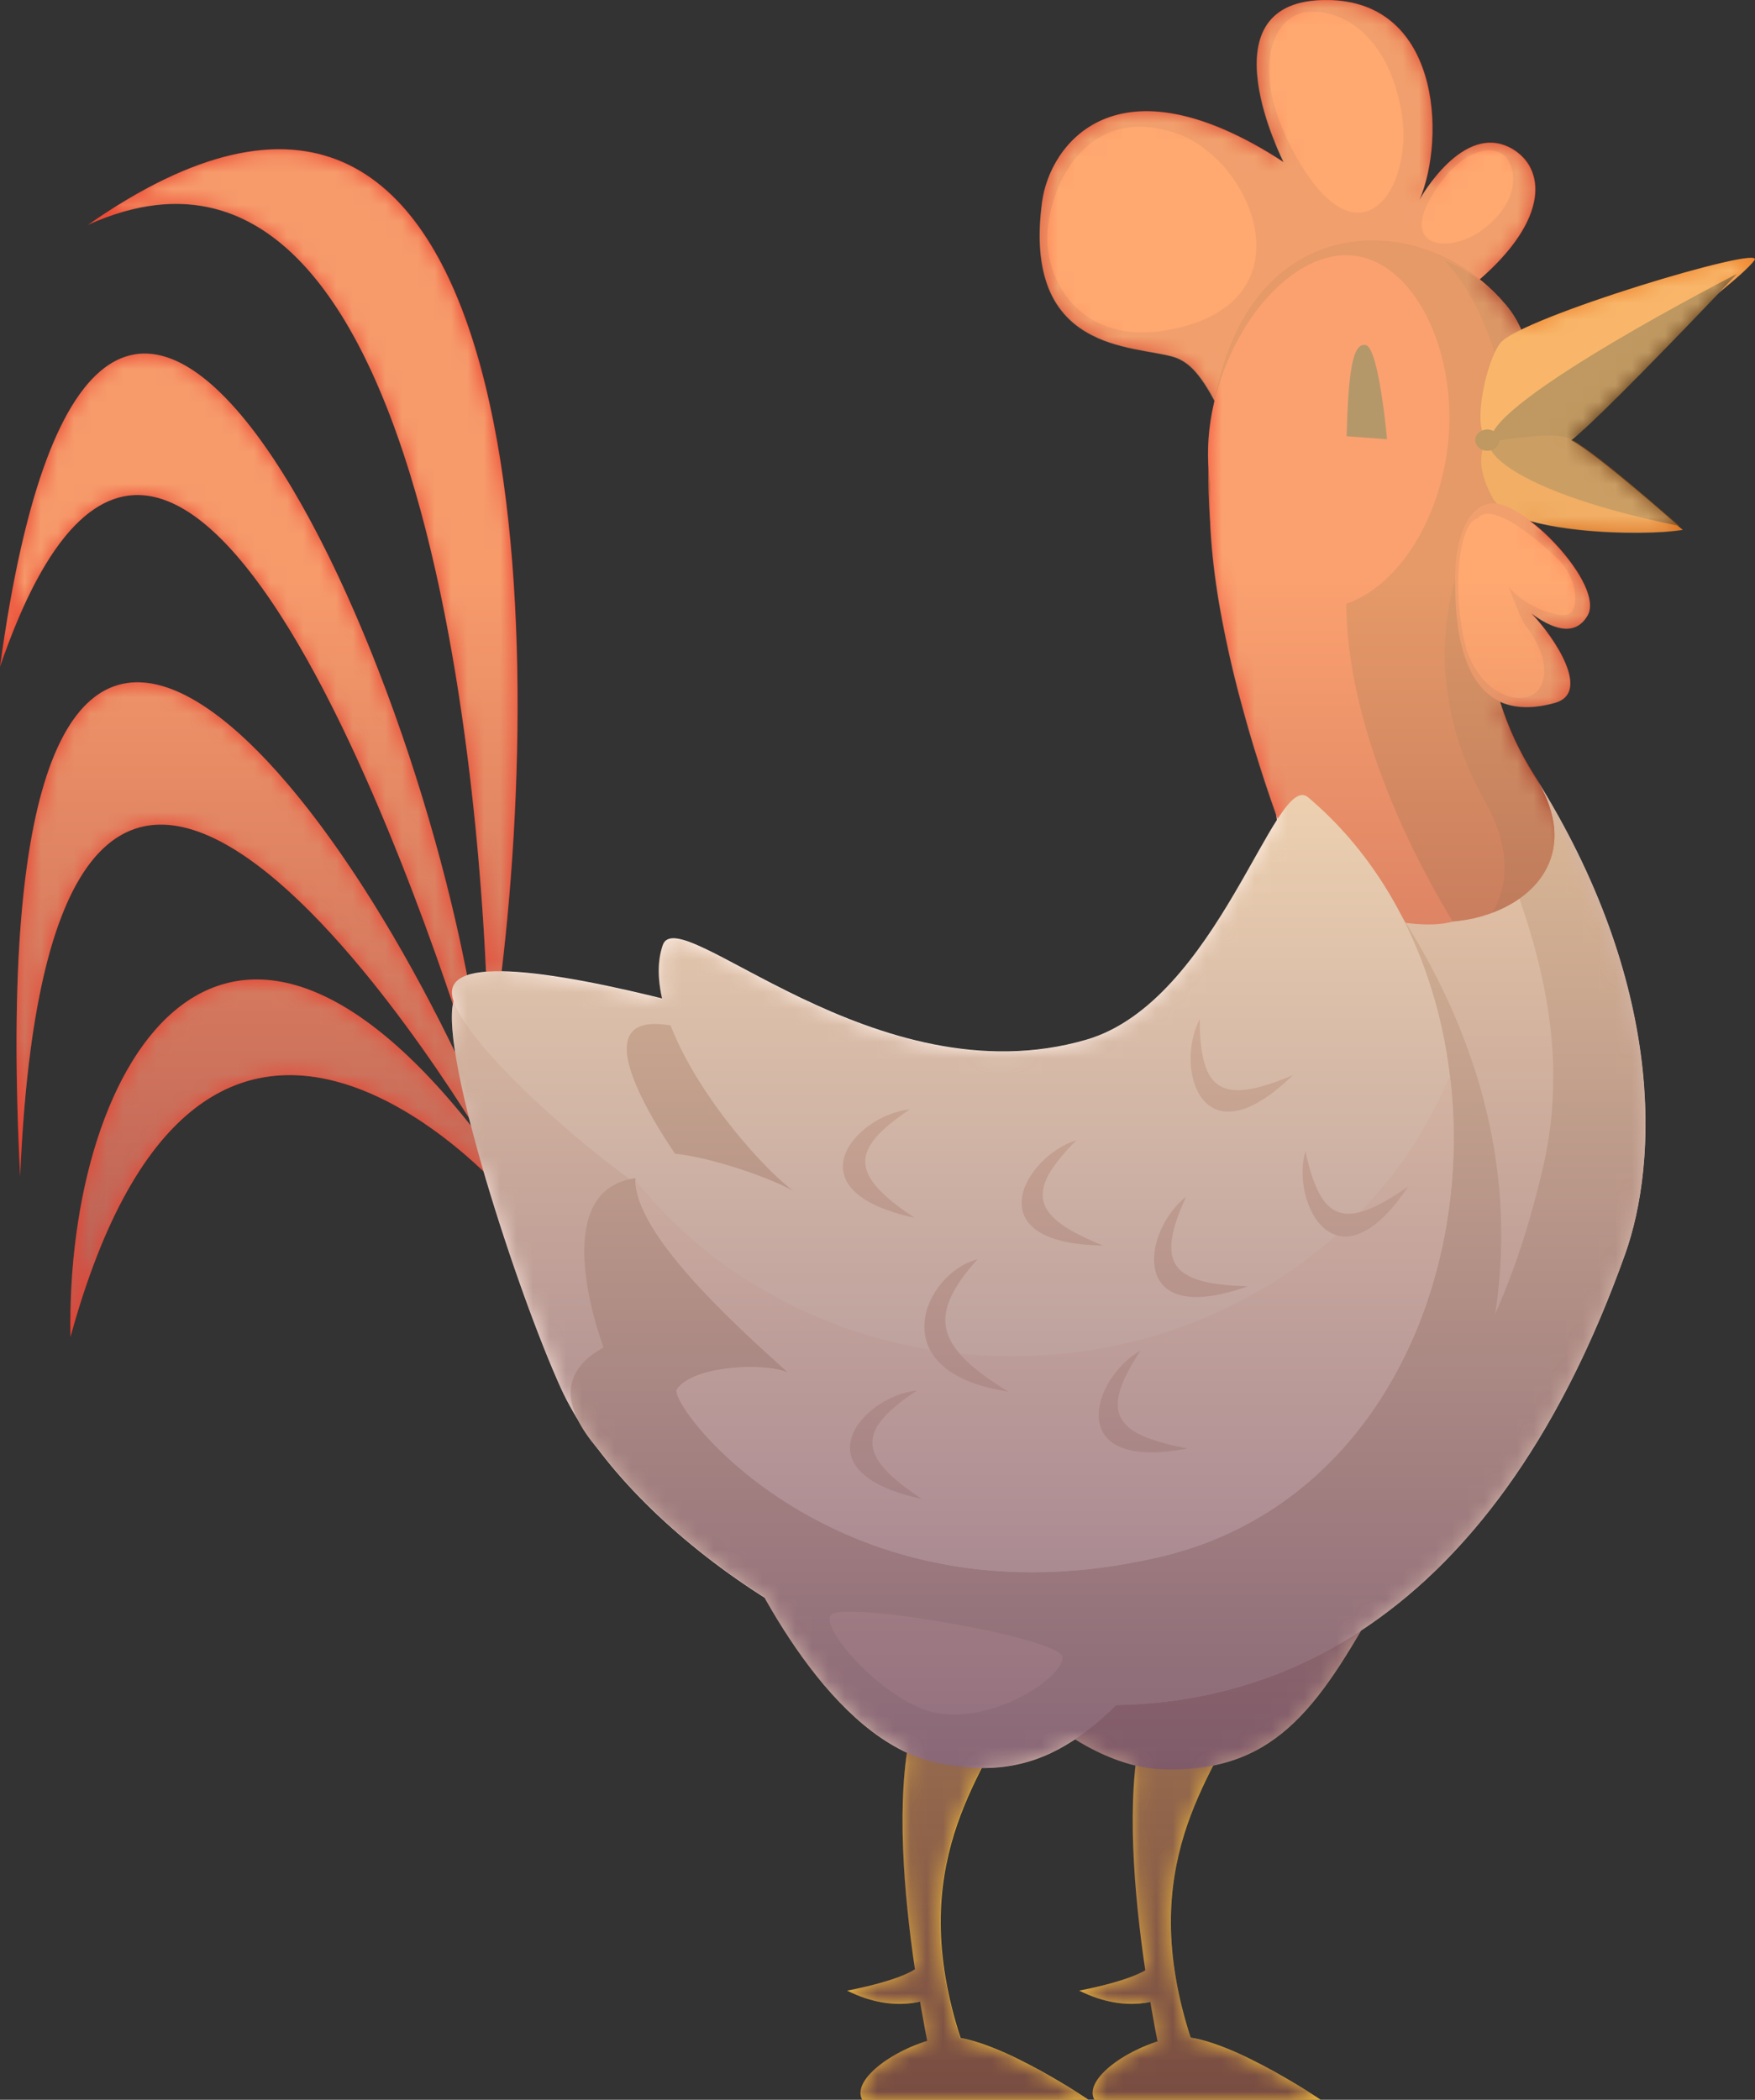 <svg width="107" height="128" viewBox="0 0 107 128" fill="none" xmlns="http://www.w3.org/2000/svg">
<rect x="0" y="0" width="107" height="128" fill="#333333" stroke="none"/>
<path d="M61.31 104.93C59.24 109.293 54.755 115.031 59.353 126.393C59.353 126.393 56.937 126.851 56.937 126.505C56.937 126.16 53.145 110.201 56.245 103.314L61.31 104.93Z" fill="#EDB63B"/>
<path d="M75.345 104.93C73.276 109.293 68.791 115.031 73.388 126.393C73.388 126.393 70.973 126.851 70.973 126.505C70.973 126.16 67.18 110.201 70.28 103.314L75.345 104.93Z" fill="#EDB63B"/>
<path d="M52.565 128H66.366C66.366 128 59.925 123.637 57.275 124.215C54.643 124.786 51.881 126.739 52.565 128Z" fill="#EDB63B"/>
<path d="M56.712 121.805C56.712 121.805 54.643 122.842 51.647 121.347C51.647 121.347 55.44 120.656 56.132 119.74L56.712 121.805Z" fill="#EDB63B"/>
<path d="M66.721 128H80.523C80.523 128 74.081 123.637 71.431 124.215C68.791 124.786 66.029 126.739 66.721 128Z" fill="#EDB63B"/>
<path d="M70.86 121.805C70.86 121.805 68.791 122.842 65.795 121.347C65.795 121.347 69.587 120.656 70.28 119.74L70.86 121.805Z" fill="#EDB63B"/>
<path d="M5.368 13.704C31.906 -4.813 33.508 36.852 30.417 60.596L29.707 61.434C29.707 61.434 28.685 3.145 5.368 13.704Z" fill="#EA3E2D"/>
<path d="M0 40.645C5.983 -3.128 25.767 38.658 29.205 63.827L28.78 64.838C28.772 64.83 11.507 7.12 0 40.645Z" fill="#EA3E2D"/>
<path d="M1.229 71.716C-1.377 20.746 19.689 44.628 30.062 69.271L29.949 70.359C29.949 70.359 3.221 24.262 1.229 71.716Z" fill="#EA3E2D"/>
<path d="M4.295 81.506C3.991 64.372 13.957 48.603 29.906 70.187L30.677 72.632C30.677 72.632 12.425 51.817 4.295 81.506Z" fill="#EA3E2D"/>
<path d="M55.543 95.555C58.141 99.391 64.436 107.669 70.964 107.859C78.02 108.058 80.601 103.72 84.454 96.808L55.543 95.555Z" fill="#BA9485"/>
<path d="M75.042 26.405C73.925 24.107 73.076 22.215 71.579 21.757C69.18 21.022 62.306 21.541 63.544 12.287C64.003 8.839 68.029 3.214 78.272 9.876C78.272 9.876 73.328 0.233 80.575 6.61612e-06C87.822 -0.233 88.168 8.381 86.558 12.166C86.558 12.166 89.207 7.344 92.194 9.064C94.177 10.204 94.61 13.315 90.012 17.212C85.389 21.126 75.042 26.405 75.042 26.405Z" fill="#DD4B33"/>
<path d="M71.362 20.089C65.743 21.178 63.518 16.883 63.89 13.807C64.262 10.662 66.6 6.437 71.657 8.105C76.358 9.643 80.029 18.413 71.362 20.089Z" fill="#FF5E39"/>
<path d="M78.756 9.047C76.142 4.044 77.7 1.063 79.518 0.76C81.389 0.441 84.54 1.728 85.441 6.791C86.281 11.492 82.783 16.762 78.756 9.047Z" fill="#FF5E39"/>
<path d="M87.683 11.336C89.432 8.839 91.25 8.839 91.856 9.634C92.471 10.446 92.636 12.278 90.436 13.972C88.385 15.544 84.982 15.19 87.683 11.336Z" fill="#FF5E39"/>
<path d="M91.718 18.491C85.683 11.613 68.938 12.866 75.613 40.187C77.345 47.272 89.649 78.645 36.729 61.079C31.205 59.248 28.218 58.669 27.637 61.079C26.85 64.38 31.542 78.784 34.192 84.616C41.093 99.772 82.505 122.842 99.069 76.468C101.069 70.861 101.545 59.999 93.545 47.306C89.06 40.187 90.437 33.646 91.242 31.235C92.393 27.848 94.939 22.163 91.718 18.491Z" fill="#F2DAD1"/>
<path d="M27.56 60.639C27.966 64.259 44.305 78.214 49.353 76.771C54.401 75.328 59.743 67.551 58.73 66.687C57.864 65.944 26.988 55.455 27.56 60.639Z" fill="#FFF0E9"/>
<path d="M93.562 47.298C89.077 40.178 90.454 33.637 91.259 31.227C92.385 27.848 94.939 22.154 91.718 18.482C90.748 17.376 89.501 16.486 88.116 15.873C88.852 19.242 87.146 23.217 86.281 25.826C81.25 40.878 98.039 53.735 94.099 71.059C85.709 107.945 50.539 100.523 35.993 87.683C46.443 102.502 83.597 119.792 99.078 76.46C101.086 70.852 101.563 59.991 93.562 47.298Z" fill="#D3B4A7"/>
<path d="M93.562 47.298C89.077 40.178 90.973 33.776 91.779 31.365C92.904 27.986 94.861 22.223 91.718 18.482C85.285 10.809 68.548 13.012 75.215 40.334C78.531 53.908 81.302 55.005 86.151 56.033C90.913 57.044 97.519 53.58 93.562 47.298Z" fill="#C13B25"/>
<path d="M82.358 33.637C81.925 35.469 80.99 43.548 88.566 56.18C85.709 56.993 79.761 54.694 79.761 54.694C76.653 47.436 70.921 30.216 75.432 23.692C80.956 15.709 82.358 33.637 82.358 33.637Z" fill="#F44E38"/>
<path d="M88.194 27.719C89.077 21.99 86.488 16.184 82.687 15.605C78.886 15.026 74.696 19.925 73.812 25.645C72.929 31.374 75.925 36.454 79.726 37.033C83.527 37.612 87.32 33.447 88.194 27.719Z" fill="#F44E38"/>
<path d="M93.562 47.298C89.077 40.178 90.973 33.776 91.779 31.365C92.904 27.986 94.939 22.154 91.718 18.482C90.748 17.376 89.484 16.486 88.082 15.881C88.289 16.106 88.497 16.339 88.688 16.581C91.909 20.694 93.077 28.669 90.618 31.477C88.766 33.603 86.038 40.869 90.523 48.827C92.108 51.644 91.995 53.942 90.991 55.627C94.108 54.461 96.22 51.514 93.562 47.298Z" fill="#A53421"/>
<path d="M44.21 92.531C46.045 96.782 50.721 106.079 57.093 107.453C63.994 108.948 67.327 105.155 72.393 99.072L44.21 92.531Z" fill="#D3B4A7"/>
<path d="M82.099 26.595C82.211 22.733 82.445 20.884 83.259 21.031C84.073 21.169 84.566 26.777 84.566 26.777L82.099 26.595Z" fill="#47382B"/>
<path d="M91.025 30.389C92.237 32.557 100.151 32.687 102.602 32.298L93.701 25.178C93.709 25.187 88.419 25.723 91.025 30.389Z" fill="#DB6D1B"/>
<path d="M90.566 26.639C91.796 27.866 105.978 17.376 106.974 15.847C107.597 14.888 92.714 19.363 91.484 20.901C90.61 21.999 89.805 25.87 90.566 26.639Z" fill="#EF832B"/>
<path d="M90.887 26.837C90.887 26.837 93.718 28.557 95.935 26.716C98.16 24.876 105.9 16.693 105.9 16.693C105.9 16.693 90.731 24.461 90.887 26.837Z" fill="#603915"/>
<path d="M90.878 26.941C90.419 27.477 92.333 30 102.385 32.065C102.385 32.065 96.749 27.045 95.519 26.665C94.281 26.293 90.878 26.941 90.878 26.941Z" fill="#7C471C"/>
<path d="M91.406 26.829C91.406 26.466 91.077 26.181 90.679 26.181C90.272 26.181 89.943 26.466 89.943 26.829C89.943 27.192 90.272 27.477 90.679 27.477C91.077 27.477 91.406 27.192 91.406 26.829Z" fill="#603915"/>
<path d="M79.752 48.603C86.584 55.748 98.844 73.168 85.718 94.199L59.847 102.77C59.847 102.77 26.408 87.9 36.798 82.136C36.798 82.136 31.75 68.994 42.573 72.304C42.573 72.304 32.036 58.764 43.725 63.378C43.725 63.378 70.851 72.019 74.748 64.242C78.644 56.466 79.752 48.603 79.752 48.603Z" fill="#D3B4A7"/>
<path d="M79.752 48.603C77.761 46.918 74.245 61.036 66.237 63.378C53.396 67.119 41.37 54.806 40.409 57.615C38.824 62.22 45.335 70.256 48.348 72.589C46.617 71.586 40.071 69.366 39.11 70.714C36.859 73.902 45.595 81.402 48.054 83.674C46.729 83.07 42.305 83.199 41.274 84.685C40.668 85.549 50.946 99.521 70.713 94.907C90.705 90.25 94.333 60.907 79.752 48.603Z" fill="#FFF0E9"/>
<path d="M50.695 98.415C49.846 99.115 53.95 103.867 57.136 104.429C60.591 105.034 64.721 102.338 64.79 101.05C64.851 99.867 51.656 97.612 50.695 98.415Z" fill="#E5C5BA"/>
<path d="M61.691 82.672C52.279 82.672 43.932 78.456 38.746 71.949C38.746 75.535 45.872 81.67 48.054 83.683C46.729 83.078 42.305 83.208 41.274 84.694C40.668 85.558 50.946 99.53 70.713 94.916C83.865 91.848 89.934 78.093 88.393 65.538C84.35 75.544 73.925 82.672 61.691 82.672Z" fill="#FCE4DB"/>
<path d="M59.596 76.77C56.418 77.531 53.535 83.64 61.474 84.832C56.998 82.076 56.522 80.209 59.596 76.77Z" fill="#E2C1B7"/>
<path d="M55.907 84.763C52.599 85.091 48.53 89.723 56.201 91.373C52.288 88.781 52.175 87.243 55.907 84.763Z" fill="#E2C1B7"/>
<path d="M55.474 67.629C52.167 67.957 48.097 72.588 55.769 74.239C51.855 71.647 51.742 70.109 55.474 67.629Z" fill="#E2C1B7"/>
<path d="M65.63 69.504C62.453 70.489 59.396 75.837 67.249 75.924C62.894 74.17 62.47 72.684 65.63 69.504Z" fill="#E2C1B7"/>
<path d="M69.544 82.326C66.626 83.925 64.704 89.775 72.41 88.297C67.786 87.433 67.076 86.068 69.544 82.326Z" fill="#E2C1B7"/>
<path d="M72.315 72.952C69.683 74.982 68.678 81.056 76.064 78.412C71.362 78.274 70.453 77.021 72.315 72.952Z" fill="#E2C1B7"/>
<path d="M79.588 70.169C78.678 73.366 81.501 78.844 85.856 72.329C82.003 75.008 80.531 74.55 79.588 70.169Z" fill="#E2C1B7"/>
<path d="M73.146 62.125C71.596 65.063 73.215 70.999 78.834 65.538C74.505 67.353 73.154 66.601 73.146 62.125Z" fill="#E2C1B7"/>
<path d="M90.913 30.691C88.93 30.907 88.748 34.398 88.748 34.398C88.644 37.042 88.532 44.585 94.809 42.839C97.017 42.226 94.809 38.899 93.38 37.387C94.532 38.251 95.995 38.908 96.8 37.508C97.848 35.668 92.895 30.466 90.913 30.691Z" fill="#DD4B33"/>
<path d="M92.965 38.07C94.809 40.498 94.177 42.122 93.233 42.451C92.272 42.779 90.367 42.269 89.424 39.651C88.41 35.91 89.017 31.831 90.038 31.624C90.662 31.494 92.212 36.877 92.965 38.07Z" fill="#FF5E39"/>
<path d="M92.099 35.91C93.233 37.145 95.32 37.785 95.779 37.353C96.246 36.903 96.186 35.227 94.948 34.043C93.216 32.384 90.947 30.691 90.116 31.555C89.077 32.635 91.519 35.27 92.099 35.91Z" fill="#FF5E39"/>
<mask id="mask0_596_5119" style="mask-type:alpha" maskUnits="userSpaceOnUse" x="0" y="0" width="107" height="129">
<path d="M92.748 20.098C92.489 19.527 92.16 18.992 91.718 18.491C91.268 17.955 90.757 17.462 90.211 17.03C94.567 13.22 94.116 10.196 92.177 9.081C89.19 7.362 86.54 12.183 86.54 12.183C88.151 8.399 87.804 -0.216 80.557 0.017C73.31 0.251 78.254 9.893 78.254 9.893C68.011 3.232 63.994 8.857 63.526 12.304C62.288 21.558 69.163 21.04 71.561 21.774C72.6 22.094 73.319 23.105 74.038 24.453C73.942 24.85 73.856 25.256 73.795 25.662C73.648 26.647 73.613 27.606 73.674 28.531C73.657 29.533 73.683 30.596 73.769 31.728C73.977 37.439 75.916 44.395 77.804 49.717C77.813 49.812 77.83 49.907 77.839 50.002C75.631 53.441 72.167 61.658 66.219 63.395C53.379 67.137 41.352 54.824 40.391 57.632C40.062 58.591 40.097 59.706 40.365 60.889C36.547 59.948 32.98 59.265 30.573 59.23C33.43 35.296 31.378 -4.45 5.351 13.721C25.958 4.372 29.161 48.75 29.629 59.248C29.179 59.282 28.789 59.36 28.477 59.464C23.594 34.251 5.645 -0.691 0 40.645C9.723 12.313 23.568 49.156 27.62 61.235C27.508 61.9 27.568 62.92 27.767 64.181C16.884 41.682 -1.204 24.271 1.229 71.716C2.953 30.691 23.17 59.585 28.607 68.165C28.651 68.329 28.685 68.484 28.728 68.649C13.464 49.389 4 64.795 4.295 81.506C11.178 56.345 25.334 67.448 29.499 71.422C30.919 76.296 32.833 81.592 34.2 84.608C34.469 85.204 34.807 85.817 35.179 86.431C35.482 87.087 35.958 87.761 36.573 88.461C37.603 89.809 38.841 91.166 40.261 92.488C40.287 92.514 40.313 92.54 40.339 92.566C40.547 92.756 40.764 92.954 40.98 93.144C41.023 93.188 41.075 93.222 41.118 93.265C41.326 93.447 41.534 93.628 41.742 93.801C41.803 93.853 41.863 93.905 41.924 93.957C42.132 94.129 42.339 94.294 42.547 94.466C42.616 94.527 42.694 94.579 42.764 94.639C42.971 94.803 43.179 94.968 43.387 95.123C43.465 95.183 43.551 95.244 43.63 95.305C43.837 95.46 44.045 95.616 44.261 95.771C44.348 95.832 44.435 95.901 44.521 95.961C44.738 96.117 44.946 96.264 45.162 96.41C45.249 96.471 45.344 96.531 45.43 96.592C45.647 96.739 45.872 96.886 46.088 97.033C46.184 97.093 46.27 97.154 46.365 97.214C46.435 97.257 46.513 97.309 46.582 97.352C48.66 101.042 51.639 105.129 55.284 106.814C54.686 110.857 55.171 116.007 55.76 120.034C54.6 120.794 51.63 121.338 51.63 121.338C53.647 122.349 55.249 122.202 56.072 122.004C56.227 122.919 56.375 123.74 56.505 124.414C54.123 125.157 51.916 126.86 52.539 128H66.34C66.34 128 61.552 124.76 58.539 124.241C56.002 116.43 57.942 111.497 59.829 107.773C62.011 107.781 63.829 107.159 65.518 106.027C66.713 106.762 67.942 107.315 69.206 107.609C68.773 111.549 69.232 116.335 69.795 120.111C68.566 120.837 65.769 121.347 65.769 121.347C67.708 122.315 69.25 122.22 70.107 122.038C70.263 122.963 70.41 123.775 70.548 124.457C68.202 125.218 66.081 126.885 66.695 128.009H80.523C80.523 128.009 75.605 124.673 72.592 124.224C70.029 116.318 72.055 111.367 73.968 107.617C78.09 106.779 80.41 103.807 82.99 99.391C83.276 99.201 83.562 99.003 83.847 98.804C83.943 98.735 84.029 98.683 84.125 98.614C84.506 98.337 84.887 98.052 85.259 97.75C85.276 97.741 85.293 97.724 85.302 97.715C85.657 97.43 86.012 97.128 86.359 96.825C86.471 96.722 86.584 96.618 86.696 96.514C86.947 96.29 87.198 96.056 87.449 95.823C87.588 95.693 87.718 95.555 87.856 95.417C88.082 95.192 88.298 94.976 88.523 94.743C88.67 94.587 88.809 94.432 88.956 94.276C89.164 94.052 89.372 93.827 89.579 93.585C89.727 93.412 89.874 93.239 90.021 93.067C90.22 92.833 90.419 92.6 90.61 92.35C90.757 92.168 90.904 91.969 91.051 91.779C91.242 91.529 91.432 91.287 91.623 91.028C91.77 90.829 91.917 90.621 92.056 90.423C92.237 90.163 92.419 89.896 92.601 89.628C92.748 89.412 92.887 89.196 93.034 88.98C93.216 88.703 93.389 88.427 93.562 88.141C93.701 87.917 93.839 87.692 93.978 87.459C94.151 87.165 94.324 86.871 94.497 86.569C94.636 86.336 94.766 86.094 94.904 85.852C95.077 85.541 95.242 85.221 95.415 84.901C95.545 84.651 95.675 84.409 95.805 84.158C95.969 83.821 96.142 83.484 96.307 83.139C96.428 82.888 96.549 82.638 96.671 82.378C96.844 82.015 97.008 81.635 97.173 81.255C97.285 81.004 97.398 80.763 97.502 80.512C97.684 80.089 97.857 79.648 98.039 79.207C98.125 78.983 98.22 78.775 98.307 78.551C98.567 77.877 98.826 77.194 99.078 76.494C101.078 70.886 101.554 60.025 93.554 47.333C92.567 45.769 91.909 44.248 91.458 42.788C92.298 43.176 93.389 43.254 94.8 42.857C97.008 42.243 94.8 38.917 93.372 37.405C94.523 38.269 95.987 38.925 96.792 37.526C97.528 36.247 95.329 33.326 93.259 31.754C96.142 32.609 100.809 32.601 102.602 32.324L102.29 32.082C102.316 32.091 102.342 32.091 102.368 32.099C102.368 32.099 97.441 27.719 95.796 26.837C95.839 26.803 95.883 26.777 95.926 26.742C97.64 25.325 102.619 20.15 104.818 17.843C105.952 16.918 106.758 16.192 106.965 15.873C107.52 15.017 96.619 18.206 92.748 20.098Z" fill="url(#paint0_linear_596_5119)"/>
</mask>
<g mask="url(#mask0_596_5119)">
<path opacity="0.6" d="M92.748 20.098C92.489 19.527 92.16 18.992 91.718 18.491C91.268 17.955 90.757 17.462 90.211 17.03C94.567 13.22 94.116 10.196 92.177 9.081C89.19 7.362 86.54 12.183 86.54 12.183C88.151 8.399 87.804 -0.216 80.557 0.017C73.31 0.251 78.254 9.893 78.254 9.893C68.011 3.232 63.994 8.857 63.526 12.304C62.288 21.558 69.163 21.04 71.561 21.774C72.6 22.094 73.319 23.105 74.038 24.453C73.942 24.85 73.856 25.256 73.795 25.662C73.648 26.647 73.613 27.606 73.674 28.531C73.657 29.533 73.683 30.596 73.769 31.728C73.977 37.439 75.916 44.395 77.804 49.717C77.813 49.812 77.83 49.907 77.839 50.002C75.631 53.441 72.167 61.658 66.219 63.395C53.379 67.137 41.352 54.824 40.391 57.632C40.062 58.591 40.097 59.706 40.365 60.889C36.547 59.948 32.98 59.265 30.573 59.23C33.43 35.296 31.378 -4.45 5.351 13.721C25.958 4.372 29.161 48.75 29.629 59.248C29.179 59.282 28.789 59.36 28.477 59.464C23.594 34.251 5.645 -0.691 0 40.645C9.723 12.313 23.568 49.156 27.62 61.235C27.508 61.9 27.568 62.92 27.767 64.181C16.884 41.682 -1.204 24.271 1.229 71.716C2.953 30.691 23.17 59.585 28.607 68.165C28.651 68.329 28.685 68.484 28.728 68.649C13.464 49.389 4 64.795 4.295 81.506C11.178 56.345 25.334 67.448 29.499 71.422C30.919 76.296 32.833 81.592 34.2 84.608C34.469 85.204 34.807 85.817 35.179 86.431C35.482 87.087 35.958 87.761 36.573 88.461C37.603 89.809 38.841 91.166 40.261 92.488C40.287 92.514 40.313 92.54 40.339 92.566C40.547 92.756 40.764 92.954 40.98 93.144C41.023 93.188 41.075 93.222 41.118 93.265C41.326 93.447 41.534 93.628 41.742 93.801C41.803 93.853 41.863 93.905 41.924 93.957C42.132 94.129 42.339 94.294 42.547 94.466C42.616 94.527 42.694 94.579 42.764 94.639C42.971 94.803 43.179 94.968 43.387 95.123C43.465 95.183 43.551 95.244 43.63 95.305C43.837 95.46 44.045 95.616 44.261 95.771C44.348 95.832 44.435 95.901 44.521 95.961C44.738 96.117 44.946 96.264 45.162 96.41C45.249 96.471 45.344 96.531 45.43 96.592C45.647 96.739 45.872 96.886 46.088 97.033C46.184 97.093 46.27 97.154 46.365 97.214C46.435 97.257 46.513 97.309 46.582 97.352C48.66 101.042 51.639 105.129 55.284 106.814C54.686 110.857 55.171 116.007 55.76 120.034C54.6 120.794 51.63 121.338 51.63 121.338C53.647 122.349 55.249 122.202 56.072 122.004C56.227 122.919 56.375 123.74 56.505 124.414C54.123 125.157 51.916 126.86 52.539 128H66.34C66.34 128 61.552 124.76 58.539 124.241C56.002 116.43 57.942 111.497 59.829 107.773C62.011 107.781 63.829 107.159 65.518 106.027C66.713 106.762 67.942 107.315 69.206 107.609C68.773 111.549 69.232 116.335 69.795 120.111C68.566 120.837 65.769 121.347 65.769 121.347C67.708 122.315 69.25 122.22 70.107 122.038C70.263 122.963 70.41 123.775 70.548 124.457C68.202 125.218 66.081 126.885 66.695 128.009H80.523C80.523 128.009 75.605 124.673 72.592 124.224C70.029 116.318 72.055 111.367 73.968 107.617C78.09 106.779 80.41 103.807 82.99 99.391C83.276 99.201 83.562 99.003 83.847 98.804C83.943 98.735 84.029 98.683 84.125 98.614C84.506 98.337 84.887 98.052 85.259 97.75C85.276 97.741 85.293 97.724 85.302 97.715C85.657 97.43 86.012 97.128 86.359 96.825C86.471 96.722 86.584 96.618 86.696 96.514C86.947 96.29 87.198 96.056 87.449 95.823C87.588 95.693 87.718 95.555 87.856 95.417C88.082 95.192 88.298 94.976 88.523 94.743C88.67 94.587 88.809 94.432 88.956 94.276C89.164 94.052 89.372 93.827 89.579 93.585C89.727 93.412 89.874 93.239 90.021 93.067C90.22 92.833 90.419 92.6 90.61 92.35C90.757 92.168 90.904 91.969 91.051 91.779C91.242 91.529 91.432 91.287 91.623 91.028C91.77 90.829 91.917 90.621 92.056 90.423C92.237 90.163 92.419 89.896 92.601 89.628C92.748 89.412 92.887 89.196 93.034 88.98C93.216 88.703 93.389 88.427 93.562 88.141C93.701 87.917 93.839 87.692 93.978 87.459C94.151 87.165 94.324 86.871 94.497 86.569C94.636 86.336 94.766 86.094 94.904 85.852C95.077 85.541 95.242 85.221 95.415 84.901C95.545 84.651 95.675 84.409 95.805 84.158C95.969 83.821 96.142 83.484 96.307 83.139C96.428 82.888 96.549 82.638 96.671 82.378C96.844 82.015 97.008 81.635 97.173 81.255C97.285 81.004 97.398 80.763 97.502 80.512C97.684 80.089 97.857 79.648 98.039 79.207C98.125 78.983 98.22 78.775 98.307 78.551C98.567 77.877 98.826 77.194 99.078 76.494C101.078 70.886 101.554 60.025 93.554 47.333C92.567 45.769 91.909 44.248 91.458 42.788C92.298 43.176 93.389 43.254 94.8 42.857C97.008 42.243 94.8 38.917 93.372 37.405C94.523 38.269 95.987 38.925 96.792 37.526C97.528 36.247 95.329 33.326 93.259 31.754C96.142 32.609 100.809 32.601 102.602 32.324L102.29 32.082C102.316 32.091 102.342 32.091 102.368 32.099C102.368 32.099 97.441 27.719 95.796 26.837C95.839 26.803 95.883 26.777 95.926 26.742C97.64 25.325 102.619 20.15 104.818 17.843C105.952 16.918 106.758 16.192 106.965 15.873C107.52 15.017 96.619 18.206 92.748 20.098Z" fill="url(#paint1_linear_596_5119)"/>
</g>
<defs>
<linearGradient id="paint0_linear_596_5119" x1="53.5" y1="33.135" x2="53.5" y2="130.592" gradientUnits="userSpaceOnUse">
<stop offset="0.021" stop-color="#999999"/>
<stop offset="1" stop-color="white"/>
</linearGradient>
<linearGradient id="paint1_linear_596_5119" x1="53.5" y1="33.135" x2="53.5" y2="130.592" gradientUnits="userSpaceOnUse">
<stop offset="0.021" stop-color="#FFD995"/>
<stop offset="1" stop-color="#240043"/>
</linearGradient>
</defs>
</svg>
